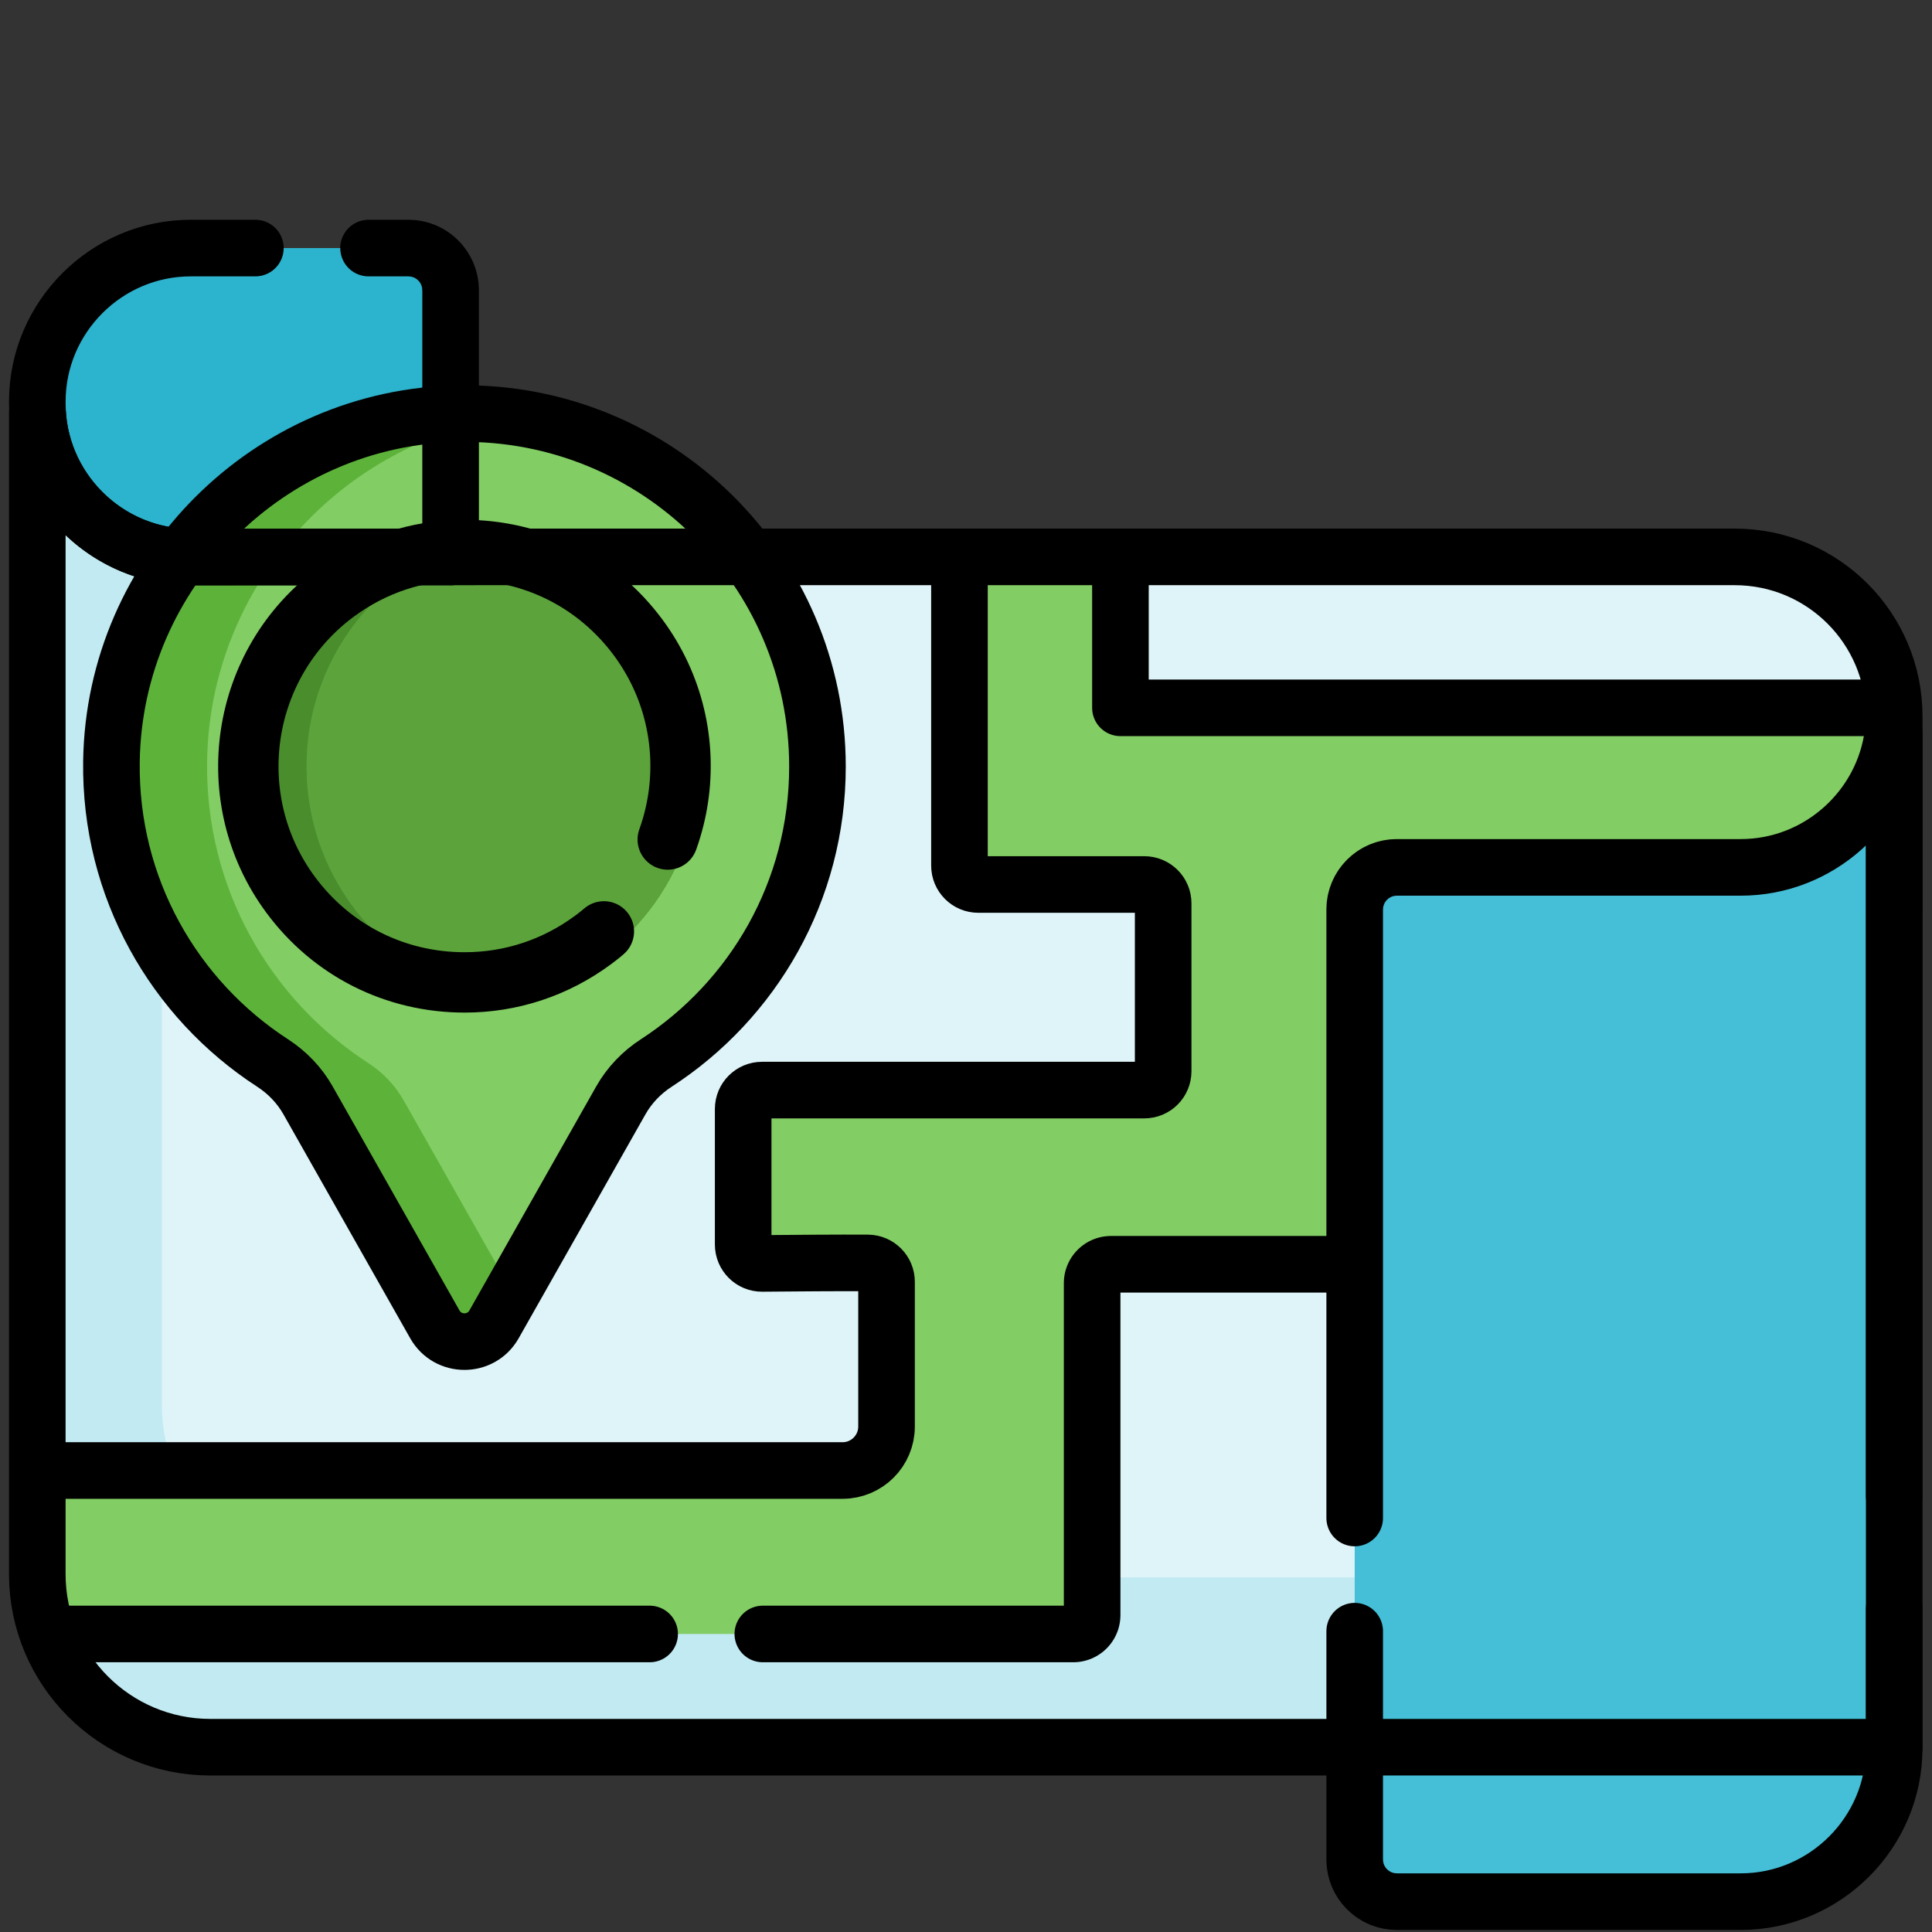 <?xml version="1.0" encoding="UTF-8" standalone="no"?>
<!-- Created with Inkscape (http://www.inkscape.org/) -->

<svg
   version="1.1"
   id="svg4701"
   width="682.667"
   height="682.667"
   viewBox="0 0 682.667 682.667"
   xmlns="http://www.w3.org/2000/svg"
   xmlns:svg="http://www.w3.org/2000/svg">
  <rect x="0" y="0" width="682.667" height="682.667" fill="#333333" stroke="none"/>
  <defs
     id="defs4705">
    <clipPath
       clipPathUnits="userSpaceOnUse"
       id="clipPath4715">
      <path
         d="M 0,512 H 512 V 0 H 0 Z"
         id="path4713" />
    </clipPath>
  </defs>
  <g
     id="g4707"
     transform="matrix(1.333,0,0,-1.333,0,682.667)">
    <g
       id="g4709">
      <g
         id="g4711"
         clip-path="url(#clipPath4715)">
        <g
           id="g4717"
           transform="translate(502.11,322.24)">
          <path
             d="m 0,0 c 0,23.34 -18.92,42.27 -42.27,42.27 -14.058,0 -328.036,0.003 -340.396,-0.005 v 70.693 c 0,6.171 -5.002,11.173 -11.173,11.173 h -57.702 c -22.288,0 -40.533,-18.166 -40.673,-40.422 l -0.006,0.241 v -0.456 c 0,-0.015 -10e-4,-0.028 -10e-4,-0.043 v -0.544 c 0,-0.014 10e-4,-0.028 10e-4,-0.043 V -227.37 c 0,-25.34 20.54,-45.89 45.88,-45.89 h 303.328 v -29.761 c 0,-6.171 5.003,-11.173 11.174,-11.173 h 91.158 c 22.369,0 40.672,18.301 40.672,40.672 v 0.262 H 0 Z"
             style="fill:#60c8dd;fill-opacity:1;fill-rule:nonzero;stroke:none"
             id="path4719" />
        </g>
        <g
           id="g4721"
           transform="translate(502.11,322.24)">
          <path
             d="m 0,0 v -273.26 h -446.34 c -19.62,0 -36.37,12.32 -42.92,29.65 -0.05,0.12 -0.09,0.25 -0.14,0.37 -1.83,4.95 -2.82,10.29 -2.82,15.87 V 83.949 l 0.08,-3.519 c 1.12,-18.66 14.97,-34.02 32.92,-37.481 2.49,-0.479 5.05,-0.729 7.67,-0.729 98.759,0.064 24.301,0.05 409.28,0.05 22.6,0 41.06,-17.741 42.22,-40.05 C -0.02,1.49 0,0.75 0,0"
             style="fill:#c2eaf2;fill-opacity:1;fill-rule:nonzero;stroke:none"
             id="path4723" />
        </g>
        <g
           id="g4725"
           transform="translate(502.11,322.24)">
          <path
             d="m 0,0 v -228.26 h -413.34 c -19.13,0 -35.52,11.709 -42.41,28.35 -2.24,5.4 -3.47,11.33 -3.47,17.54 V 42.949 c 2.49,-0.479 5.05,-0.729 7.67,-0.729 98.759,0.064 24.301,0.05 409.28,0.05 22.6,0 41.06,-17.741 42.22,-40.05 C -0.02,1.49 0,0.75 0,0"
             style="fill:#def4f8;fill-opacity:1;fill-rule:nonzero;stroke:none"
             id="path4727" />
        </g>
        <g
           id="g4729"
           transform="translate(119.444,435.198)">
          <path
             d="m 0,0 v -70.73 h -68.875 c -22.374,0 -40.68,18.305 -40.68,40.679 v 0.544 c 0,22.374 18.306,40.68 40.68,40.68 h 57.702 C -5.003,11.173 0,6.171 0,0"
             style="fill:#2cb3cd;fill-opacity:1;fill-rule:nonzero;stroke:none"
             id="path4731" />
        </g>
        <g
           id="g4733"
           transform="translate(502.11,322.24)">
          <path
             d="m 0,0 v -145.24 h -207.61 c -2.76,0 -5,-2.24 -5,-5 v -88 c 0,-2.76 -2.24,-5 -5,-5 h -269.5 c 0,0 -1.05,0.01 -2.29,0 -1.83,4.95 -2.82,10.29 -2.82,15.87 v 27.36 c 1.651,0.149 -12.01,0.1 213.45,0.1 6.44,0 11.66,5.22 11.66,11.66 v 38.359 c 0,2.75 -2.22,4.981 -4.97,5 -7.25,0.061 -20.68,-0.049 -27.98,-0.119 -2.78,-0.03 -5.05,2.22 -5.05,5 v 35.94 c 0,2.759 2.24,5 5,5 h 101.33 c 2.76,0 5,2.24 5,5 v 44.5 c 0,2.759 -2.24,5 -5,5 h -44 c -2.76,0 -5,2.24 -5,5 v 81.84 h 42.67 V 2.26 H -0.19 L -0.05,2.22 C -0.02,1.49 0,0.75 0,0"
             style="fill:#82cd64;fill-opacity:1;fill-rule:nonzero;stroke:none"
             id="path4735" />
        </g>
        <g
           id="g4737"
           transform="translate(461.43,282.207)">
          <path
             d="m 0,0 h -91.16 c -6.171,0 -11.173,-5.003 -11.173,-11.174 0,-9.235 0.001,-228.619 0.001,-251.814 0,-6.171 5.002,-11.173 11.173,-11.173 h 91.158 c 22.37,0 40.672,18.302 40.672,40.672 v 0.559 c 0,0.409 -0.019,0.812 -0.031,1.217 h 0.034 V 39.105 L 40.363,35.703 C 37.902,15.647 20.688,0 0,0"
             style="fill:#44bfd7;fill-opacity:1;fill-rule:nonzero;stroke:none"
             id="path4739" />
        </g>
        <g
           id="g4741"
           transform="translate(216.792,308.908)">
          <path
             d="m 0,0 c 0,-32.935 -17.019,-61.894 -42.737,-78.565 -3.876,-2.512 -7.11,-5.894 -9.388,-9.91 l -28.826,-50.928 -4.777,-8.433 c -0.074,-0.134 -0.147,-0.261 -0.234,-0.381 -3.595,-5.713 -12.074,-5.586 -15.455,0.381 l -33.603,59.361 c -2.272,4.016 -5.499,7.391 -9.368,9.897 -26.086,16.904 -43.225,46.445 -42.737,79.954 0.803,56.042 51.14,99.074 106.208,91.334 C -35.227,86.543 0,47.381 0,0"
             style="fill:#5db33a;fill-opacity:1;fill-rule:nonzero;stroke:none"
             id="path4743" />
        </g>
        <g
           id="g4745"
           transform="translate(216.792,308.908)">
          <path
             d="m 0,0 c 0,-32.935 -17.019,-61.894 -42.737,-78.565 -3.876,-2.512 -7.11,-5.894 -9.388,-9.91 l -28.826,-50.928 -28.832,50.928 c -2.272,4.016 -5.499,7.391 -9.367,9.897 -26.093,16.904 -43.232,46.445 -42.744,79.954 0.668,46.572 35.861,85.214 80.977,91.334 C -35.227,86.543 0,47.381 0,0"
             style="fill:#82cd64;fill-opacity:1;fill-rule:nonzero;stroke:none"
             id="path4747" />
        </g>
        <g
           id="g4749"
           transform="translate(185.122,308.97)">
          <path
             d="m 0,0 c 0,-30.908 -22.461,-56.563 -51.938,-61.551 -3.412,-0.579 -6.92,-0.882 -10.495,-0.882 -34.476,0 -62.426,27.951 -62.426,62.433 0,38.715 34.924,68.065 72.926,61.539 C -22.455,56.552 0,30.896 0,0"
             style="fill:#498d2d;fill-opacity:1;fill-rule:nonzero;stroke:none"
             id="path4751" />
        </g>
        <g
           id="g4753"
           transform="translate(185.122,308.97)">
          <path
             d="m 0,0 c 0,-30.908 -22.461,-56.563 -51.938,-61.551 -29.478,4.993 -51.933,30.649 -51.933,61.551 0,30.896 22.455,56.552 51.938,61.539 C -22.455,56.552 0,30.896 0,0"
             style="fill:#5ca33b;fill-opacity:1;fill-rule:nonzero;stroke:none"
             id="path4755" />
        </g>
        <g
           id="g4757"
           transform="translate(216.691,308.918)">
          <path
             d="m 0,0 c 0,52.127 -42.62,94.299 -94.913,93.57 -50.383,-0.702 -91.509,-41.807 -92.235,-92.19 -0.483,-33.515 16.658,-63.056 42.747,-79.963 3.869,-2.507 7.098,-5.883 9.37,-9.896 l 33.607,-59.368 c 3.453,-6.098 12.237,-6.098 15.69,0 l 33.607,59.368 c 2.275,4.019 5.514,7.396 9.389,9.909 C -17.018,-61.895 0,-32.937 0,0 Z"
             style="fill:none;stroke:#000000;stroke-width:15;stroke-linecap:round;stroke-linejoin:round;stroke-miterlimit:10;stroke-dasharray:none;stroke-opacity:1"
             id="path4759" />
        </g>
        <g
           id="g4761"
           transform="translate(123.168,251.716)">
          <path
             d="m 0,0 c -18.419,0 -35.247,8.487 -46.167,23.284 -18.764,25.426 -13.343,61.377 12.083,80.141 9.928,7.328 21.676,11.201 33.974,11.201 18.419,0 35.246,-8.486 46.166,-23.283 C 64.82,65.917 59.398,29.966 33.973,11.202 24.043,3.874 12.296,0 0,0 Z"
             style="fill:none;stroke:#000000;stroke-width:16;stroke-linecap:round;stroke-linejoin:round;stroke-miterlimit:10;stroke-dasharray:290, 30;stroke-dashoffset:0;stroke-opacity:1"
             id="path4763" />
        </g>
        <g
           id="g4765"
           transform="translate(502.114,48.984)">
          <path
             d="m 0,0 h -446.34 c -25.344,0 -45.889,20.545 -45.889,45.889 v 307.799 h 0.081 c 1.275,-21.24 19.051,-38.212 40.593,-38.212 l 76.307,0.049 H -42.271 C -18.925,315.525 0,296.6 0,273.254 Z"
             style="fill:none;stroke:#000000;stroke-width:15;stroke-linecap:round;stroke-linejoin:round;stroke-miterlimit:10;stroke-dasharray:none;stroke-opacity:1"
             id="path4767" />
        </g>
        <g
           id="g4769"
           transform="translate(119.444,435.198)">
          <path
             d="m 0,0 v -70.73 h -68.875 c -22.374,0 -40.68,18.305 -40.68,40.679 v 0.544 c 0,22.374 18.306,40.68 40.68,40.68 h 57.702 C -5.003,11.173 0,6.171 0,0 Z"
             style="fill:none;stroke:#000000;stroke-width:15;stroke-linecap:round;stroke-linejoin:round;stroke-miterlimit:10;stroke-dasharray:285, 30;stroke-dashoffset:0;stroke-opacity:1"
             id="path4771" />
        </g>
        <g
           id="g4773"
           transform="translate(461.43,282.207)">
          <path
             d="m 0,0 h -91.16 c -6.171,0 -11.173,-5.003 -11.173,-11.174 0,-9.235 0.001,-228.619 0.001,-251.814 0,-6.171 5.002,-11.173 11.173,-11.173 h 91.158 c 22.37,0 40.672,18.302 40.672,40.672 v 0.559 c 0,0.409 -0.019,0.812 -0.031,1.217 h 0.034 V 35.703 H 40.363 C 37.902,15.647 20.688,0 0,0 Z"
             style="fill:none;stroke:#000000;stroke-width:15;stroke-linecap:round;stroke-linejoin:round;stroke-miterlimit:10;stroke-dasharray:270, 30;stroke-dashoffset:0;stroke-opacity:1"
             id="path4775" />
        </g>
        <g
           id="g4777"
           transform="translate(297,363)">
          <path
             d="M 0,0 V -38.5 H 204.917"
             style="fill:none;stroke:#000000;stroke-width:15;stroke-linecap:round;stroke-linejoin:round;stroke-miterlimit:10;stroke-dasharray:none;stroke-opacity:1"
             id="path4779" />
        </g>
        <g
           id="g4781"
           transform="translate(11,122.33)">
          <path
             d="M 0,0 H 212.34 C 218.78,0 224,5.221 224,11.66 v 38.362 c 0,2.749 -2.217,4.98 -4.966,5 -7.258,0.054 -20.687,-0.055 -27.989,-0.125 -2.779,-0.025 -5.045,2.22 -5.045,5 V 95.84 c 0,2.762 2.239,5 5,5 h 101.33 c 2.761,0 5,2.238 5,5 v 44.5 c 0,2.762 -2.239,5 -5,5 h -44 c -2.762,0 -5,2.238 -5,5 v 79"
             style="fill:none;stroke:#000000;stroke-width:15;stroke-linecap:round;stroke-linejoin:round;stroke-miterlimit:10;stroke-dasharray:none;stroke-opacity:1"
             id="path4783" />
        </g>
        <g
           id="g4785"
           transform="translate(358.5,177)">
          <path
             d="m 0,0 h -64 c -2.761,0 -5,-2.238 -5,-5 v -88 c 0,-2.762 -2.239,-5 -5,-5 h -269.5"
             style="fill:none;stroke:#000000;stroke-width:15;stroke-linecap:round;stroke-linejoin:round;stroke-miterlimit:10;stroke-dasharray:250, 30;stroke-dashoffset:0;stroke-opacity:1"
             id="path4787" />
        </g>
      </g>
    </g>
  </g>
</svg>
